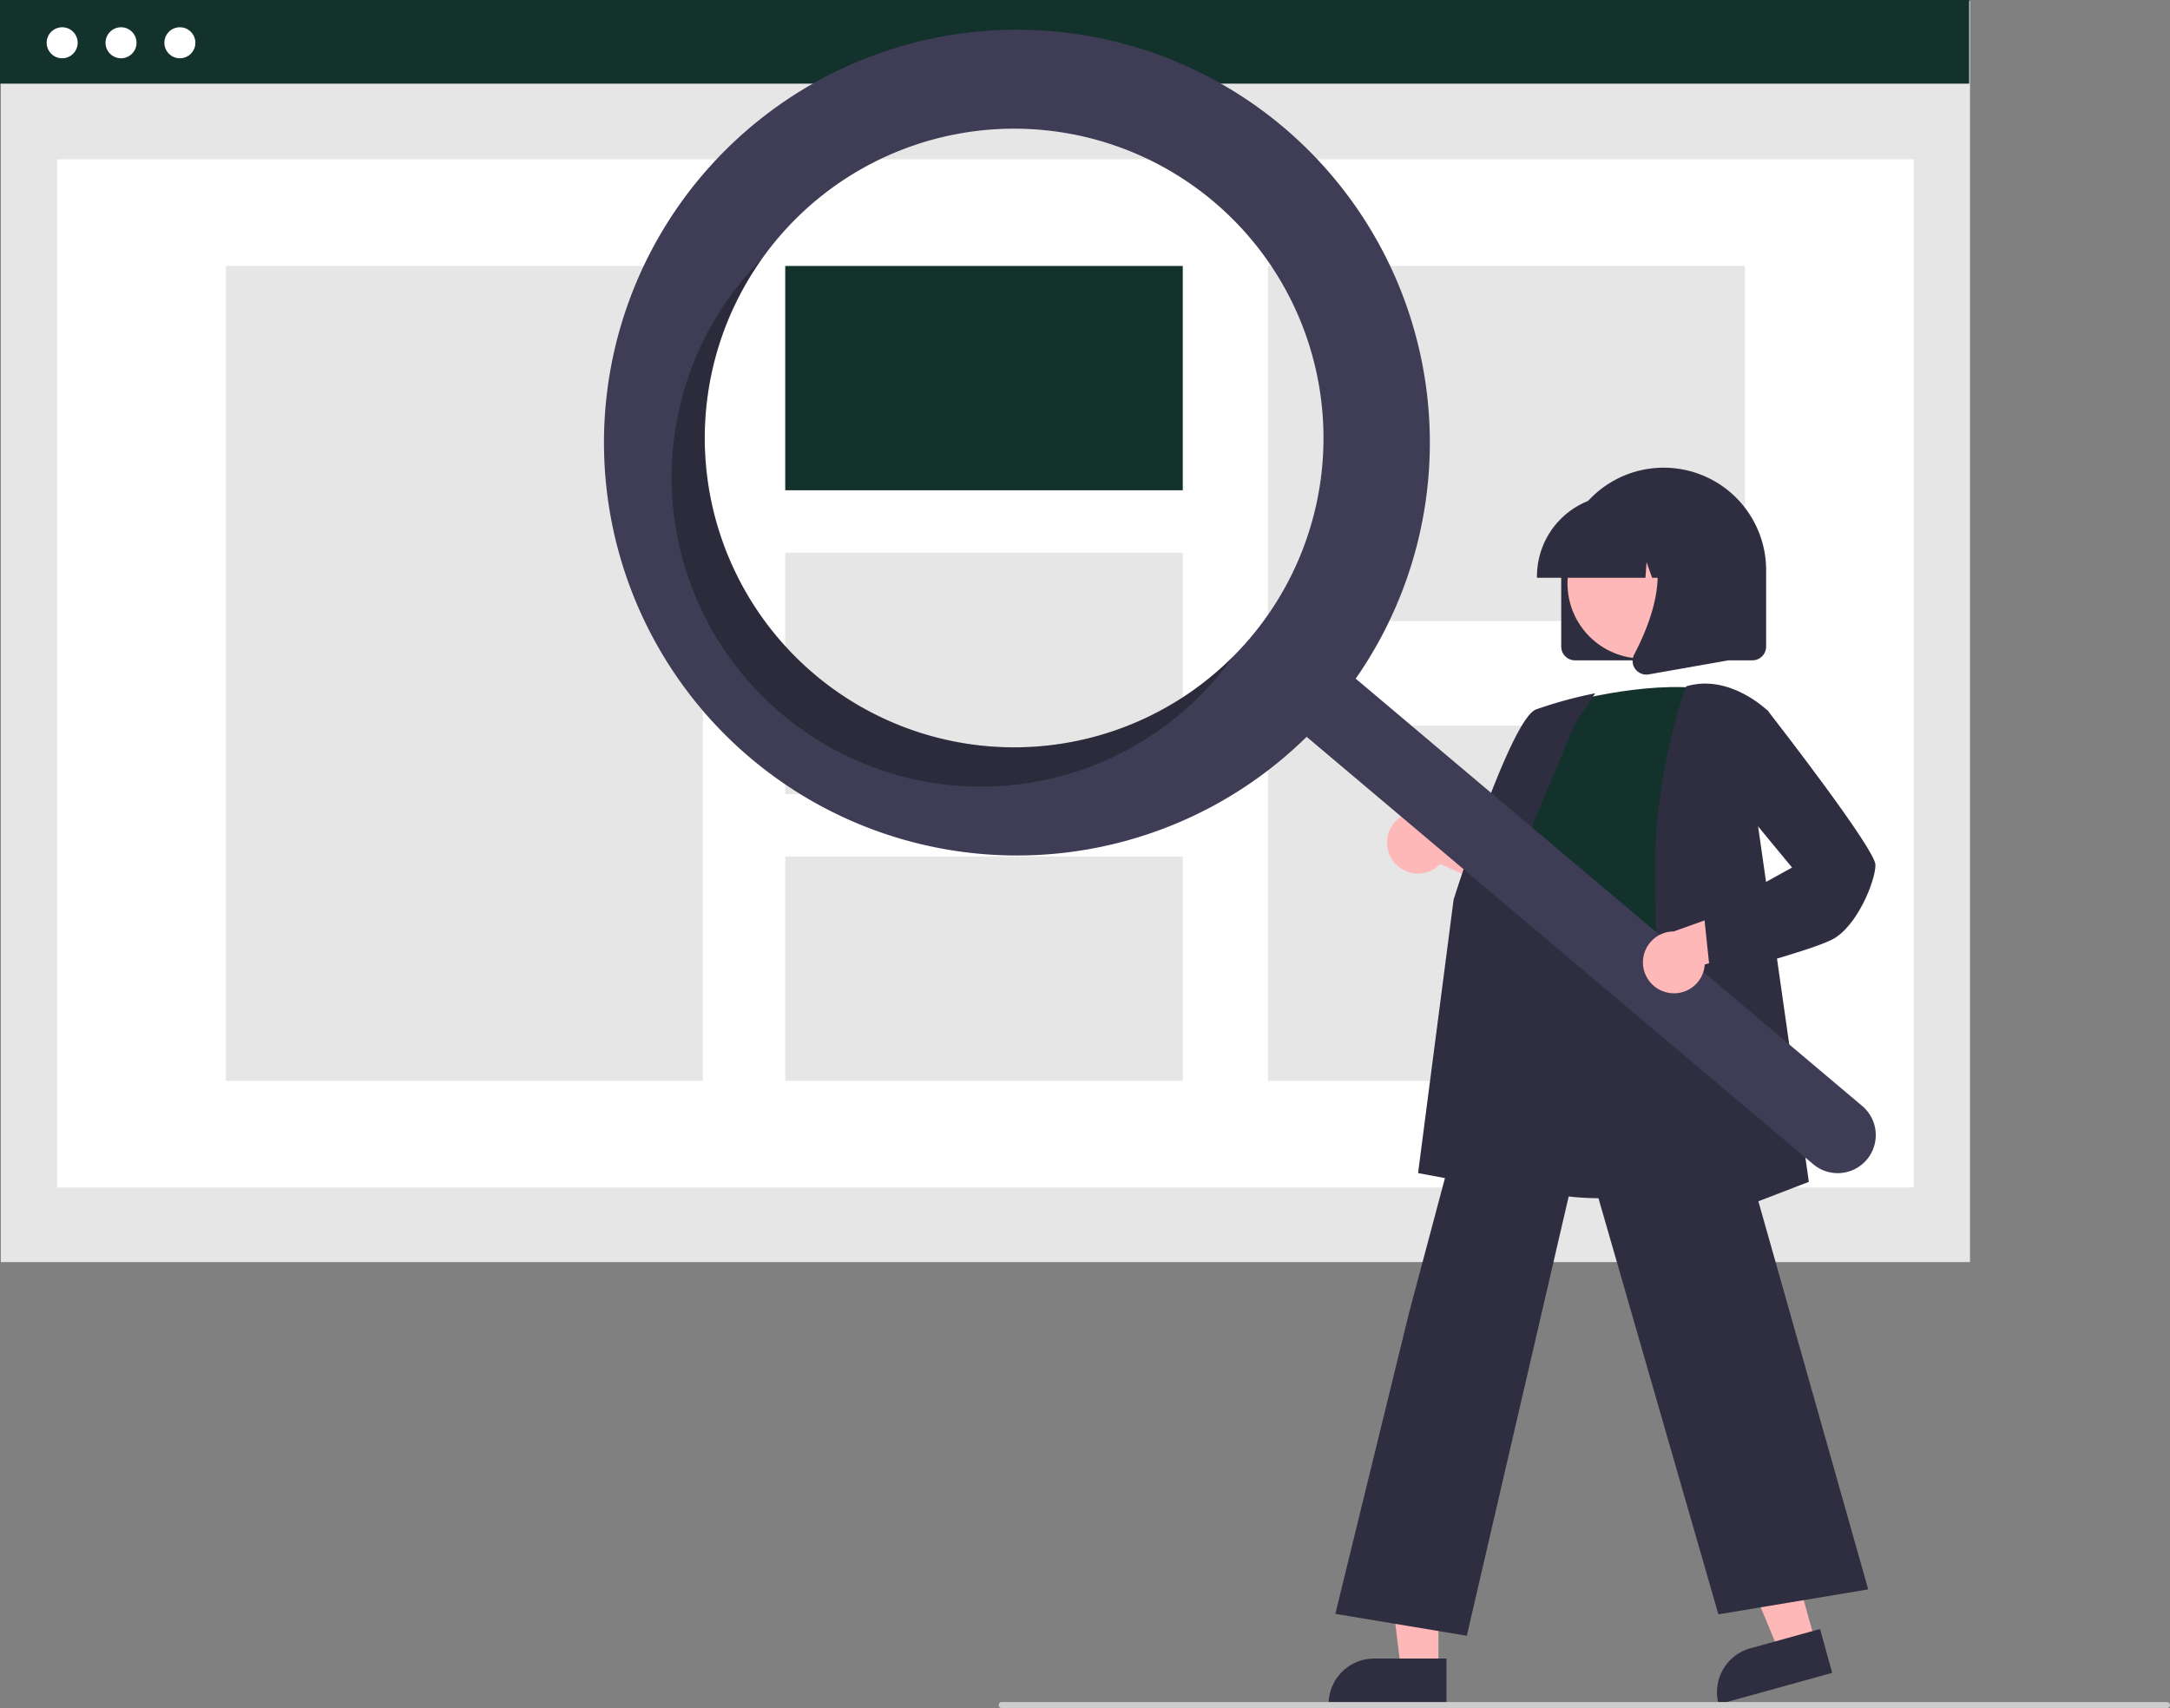 <svg data-name="Layer 1" xmlns="http://www.w3.org/2000/svg" width="709.533" height="558.594"><rect width="100%" height="100%" fill="#808080" stroke="none"/><path fill="#e6e6e6" d="M.275.365h643.862v412.358H.275z"/><path fill="#fff" d="M18.686 52.085h607.039v336.243H18.686z"/><path fill="#13322b" d="M0 0h643.862v27.354H0z"/><circle cx="20.327" cy="13.985" r="5.07" fill="#fff"/><circle cx="39.571" cy="13.985" r="5.07" fill="#fff"/><circle cx="58.814" cy="13.985" r="5.07" fill="#fff"/><path fill="#e6e6e6" d="M73.844 86.973h155.981V353.44H73.844z"/><path fill="#13322b" d="M256.75 86.973h129.984v73.348H256.75z"/><path fill="#e6e6e6" d="M256.75 180.747h129.984v78.919H256.75zM256.75 280.092h129.984v73.348H256.75zM414.587 86.973h155.981v116.125H414.587zM414.587 237.315h155.981V353.44H414.587z"/><path d="M510.479 211.44v-25a33.5 33.5 0 1167 0v25a4.505 4.505 0 01-4.5 4.5h-58a4.505 4.505 0 01-4.5-4.5z" fill="#2f2e41"/><path fill="#ffb8b8" d="M593.514 536.786l-11.816 3.27-18.236-44.018 17.439-4.826 12.613 45.574z"/><path d="M572.324 539.016l22.787-6.306 3.971 14.347-37.135 10.277a14.887 14.887 0 0110.377-18.318z" fill="#2f2e41"/><path fill="#ffb8b8" d="M470.328 545.875h-12.26l-5.833-47.288h18.095l-.002 47.288z"/><path d="M449.31 542.372h23.645v14.886h-38.531a14.887 14.887 0 0114.887-14.886z" fill="#2f2e41"/><path d="M455.545 281.598a10.056 10.056 0 0015.392.917l32.59 14.658-2.965-18.331-30.493-11.11a10.11 10.11 0 00-14.524 13.866z" fill="#ffb8b8"/><path d="M523.259 391.836c-10.24 0-20.84-1.525-29.749-6.061a38.416 38.416 0 01-19.709-23.566c-4.642-14.7 1.211-29.14 6.872-43.105 3.507-8.654 6.82-16.827 7.68-24.884l.3-2.86c1.339-12.848 2.495-23.943 8.897-28.105 3.318-2.157 7.78-2.28 13.64-.377l55.046 17.881-2.024 104.49-.335.112c-.288.097-19.692 6.475-40.618 6.475z" fill="#2f2e41"/><path d="M510.229 230.348s27-8 48-5c0 0-12 66-8 88s-69.5 8.5-54.5-12.5l5-25s-10-10-1-22z" fill="#13322b"/><path d="M496.948 389.855l-33.276-6.24 11.618-89.406c.78-2.496 18.778-59.143 26.951-62.208a139.517 139.517 0 0118.166-5.047l1.184-.237-6.672 10.01-26.564 63.653z" fill="#2f2e41"/><path d="M479.61 534.919l-42.995-7.166 24.128-98.524 35.903-134.737.355 2.392c.028.179 3.382 17.78 53.15 9.97l.438-.068.12.426 60.153 212.538-48.99 8.165-44.684-155.067z" fill="#2f2e41"/><path d="M539.202 406.587l.027-.757c.03-.84 2.988-84.372 2-117.967-.992-33.71 9.922-62.901 10.032-63.192l.089-.234.241-.07c14.12-4.033 26.369 8.006 26.491 8.128l.172.172-4.021 33.176 17.216 120.641z" fill="#2f2e41"/><circle cx="537.095" cy="190.797" r="24.561" fill="#ffb8b8"/><path d="M502.553 188.44a26.53 26.53 0 0126.5-26.5h5a26.53 26.53 0 0126.5 26.5v.5h-10.566l-3.604-10.092-.721 10.092H540.2l-1.818-5.092-.364 5.092h-35.466z" fill="#2f2e41"/><path d="M534.678 218.751a4.433 4.433 0 01-.353-4.707c5.299-10.078 12.718-28.7 2.87-40.184l-.707-.825h28.587v42.92l-25.97 4.581a4.596 4.596 0 01-.796.07 4.482 4.482 0 01-3.631-1.855z" fill="#2f2e41"/><path d="M419.58 41.546a135.02 135.02 0 107.655 199.403l165.618 139.748a12.442 12.442 0 0016.066-19.003l-.018-.015L443.283 221.93A135.027 135.027 0 00419.58 41.546zm-10.677 166.928a101.158 101.158 0 11-12.076-142.548 101.158 101.158 0 0112.076 142.548z" fill="#3f3d56"/><path d="M266.355 220.55A101.163 101.163 0 01249.19 84.563q-2.901 2.921-5.61 6.12a101.158 101.158 0 10154.625 130.471q2.702-3.202 5.089-6.559a101.163 101.163 0 01-136.939 5.957z" opacity=".3" style="isolation:isolate"/><path d="M544.98 324.536a10.056 10.056 0 0012.424-9.133l34.433-9.557-13.997-12.204-30.552 10.947a10.11 10.11 0 00-2.308 19.947z" fill="#ffb8b8"/><path d="M559.292 319.477l-2.095-19.906 28.762-15.87-18.752-22.7 3.06-25.499 7.62-3.266.236.305c3.593 4.62 35.106 45.28 35.106 50.307 0 5.163-6.03 20.323-14.277 24.448-7.956 3.978-37.83 11.709-39.098 12.037z" fill="#2f2e41"/><path d="M708.533 558.594h-381a1 1 0 110-2h381a1 1 0 010 2z" fill="#ccc"/></svg>